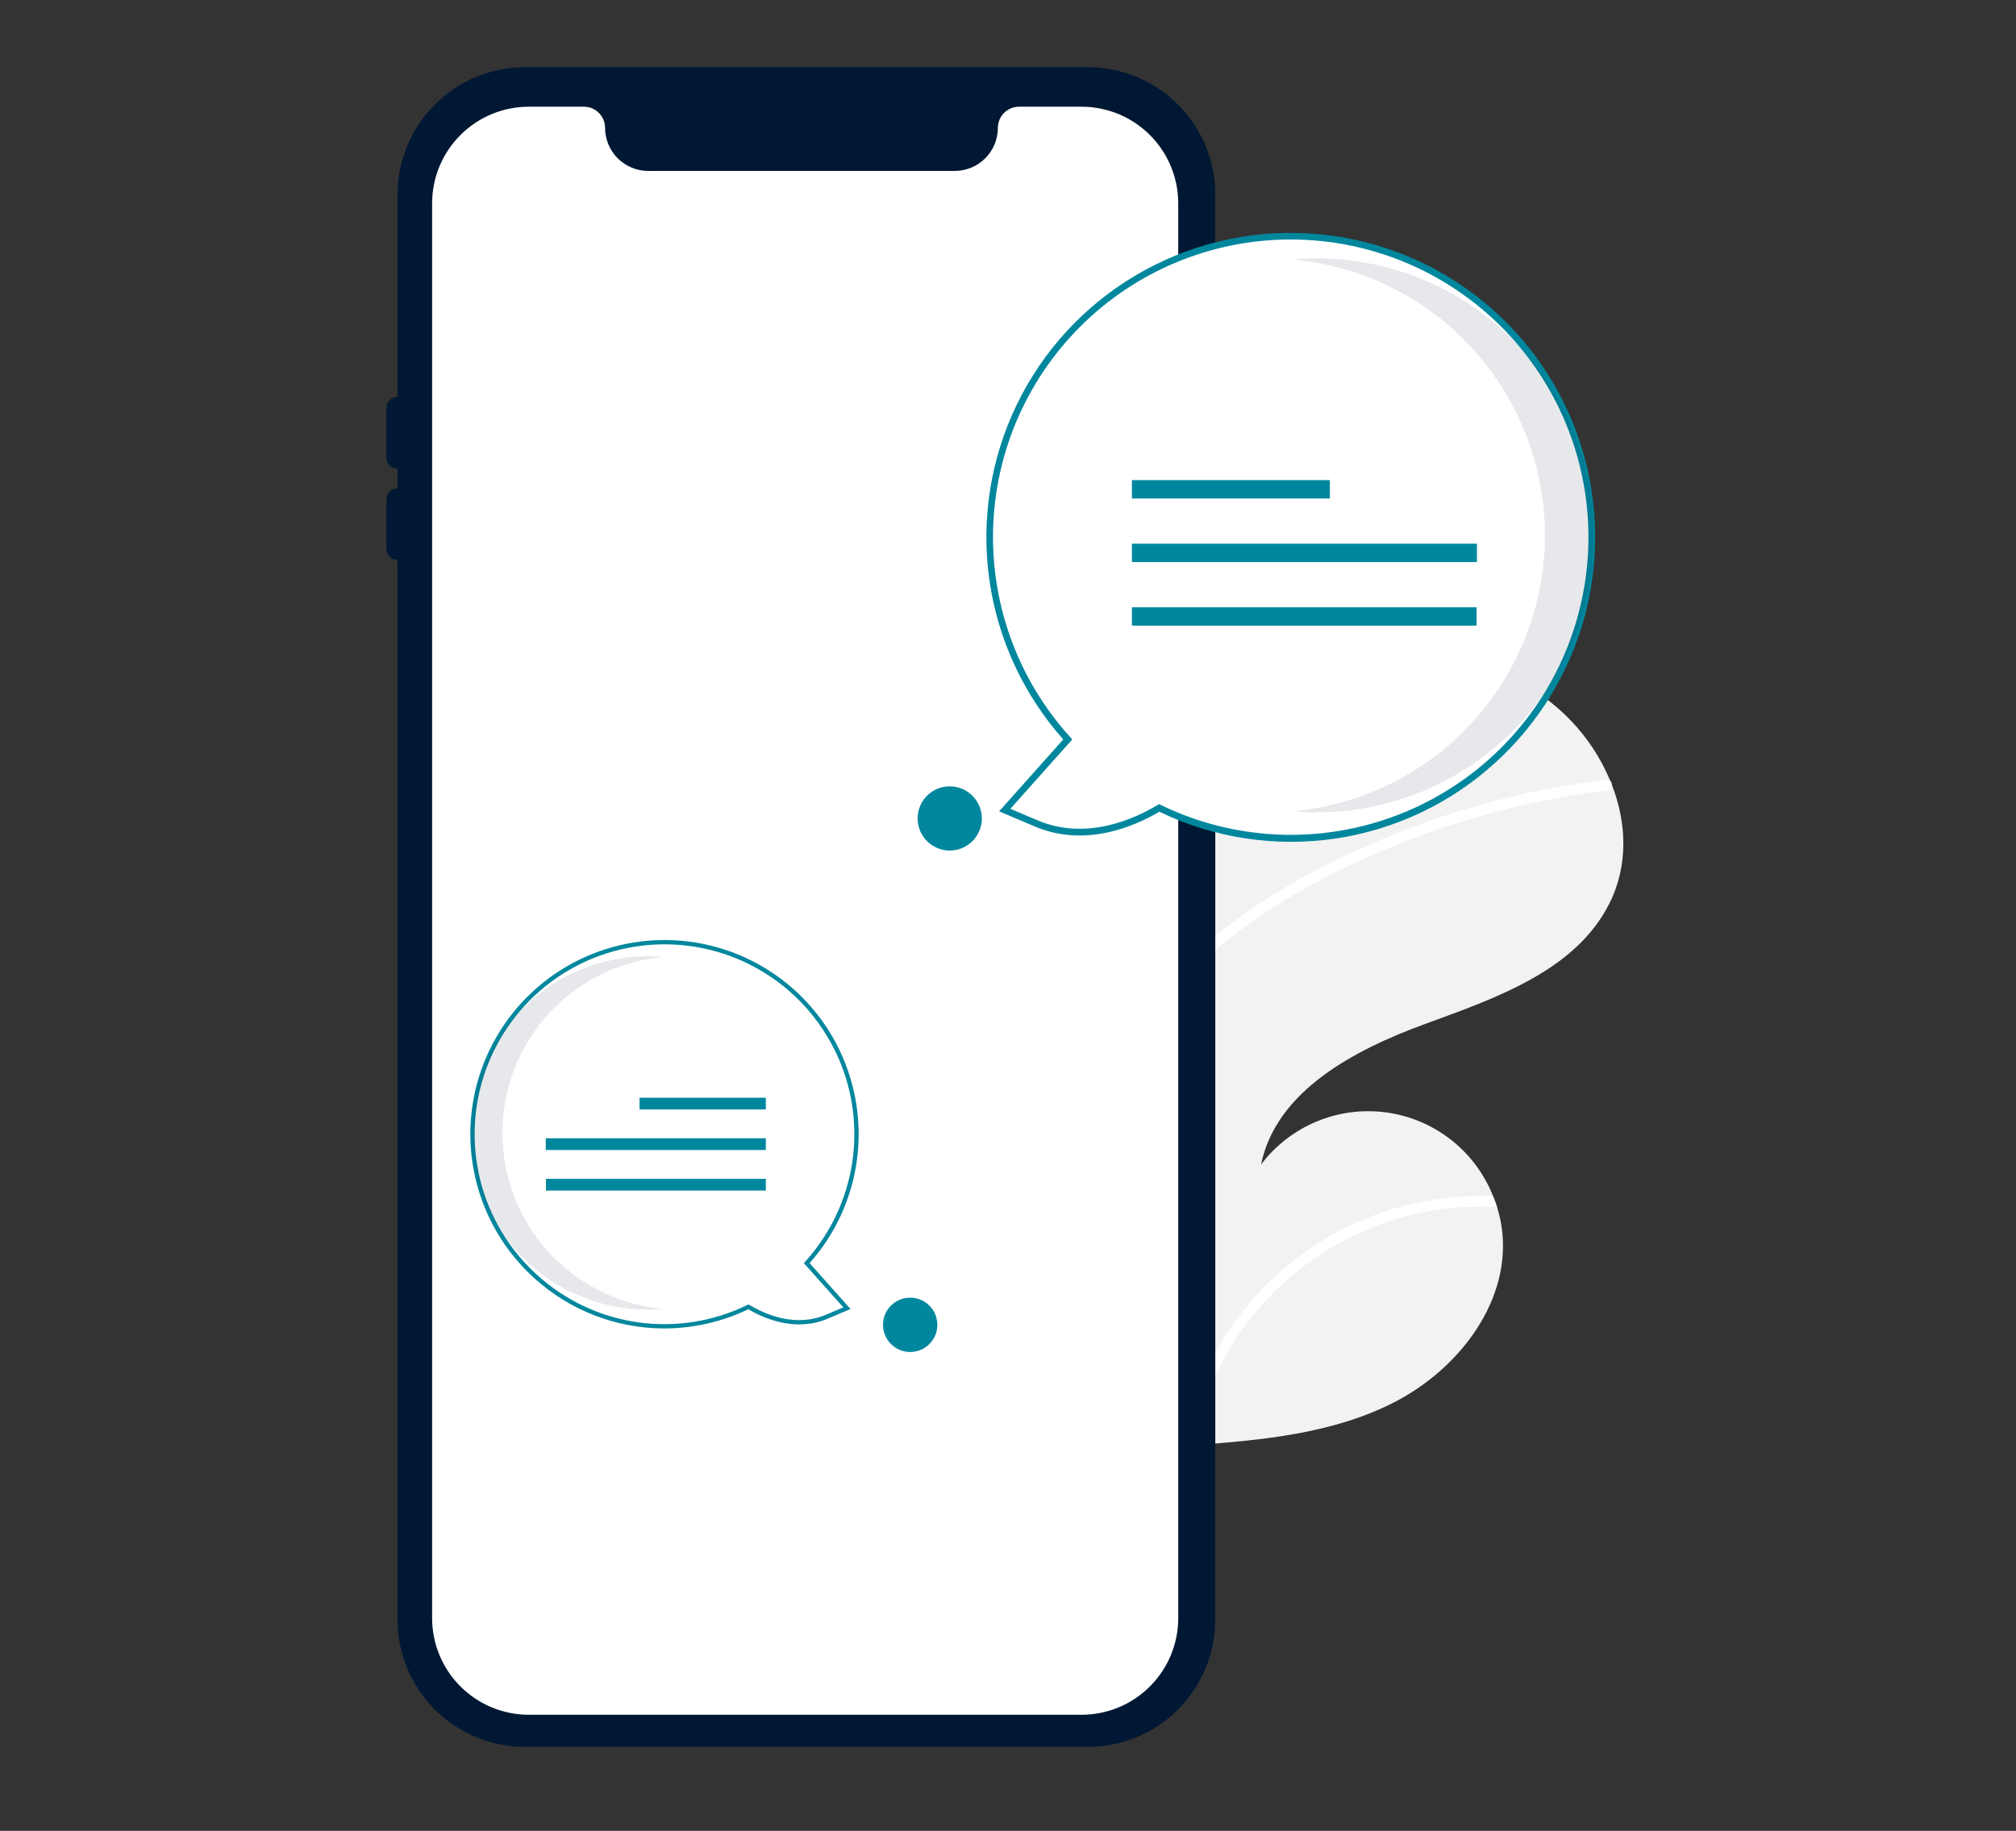 <svg width="120" height="109" viewBox="0 0 120 109" fill="none" xmlns="http://www.w3.org/2000/svg">
<rect x="0" y="0" width="120" height="109" fill="#333333" stroke="none"/>
<path d="M70.348 43.885C70.115 44.046 69.886 44.209 69.658 44.377C67.454 50.749 66.335 57.447 66.347 64.19C66.346 64.97 66.363 65.748 66.398 66.524C66.641 72.343 67.751 78.093 69.691 83.585C69.794 83.874 69.898 84.162 70.004 84.448C70.08 84.654 70.157 84.862 70.24 85.065C70.323 85.168 70.405 85.269 70.487 85.369C70.492 85.374 70.498 85.381 70.503 85.386C70.536 85.426 70.569 85.467 70.599 85.507C70.74 85.679 70.883 85.851 71.024 86.023L70.913 86.036L70.632 86.067L70.634 86.069C70.728 86.062 70.824 86.055 70.919 86.045C70.954 86.044 70.991 86.043 71.026 86.038C71.058 86.036 71.091 86.033 71.122 86.031C75.168 85.737 79.304 85.346 82.914 83.522C86.693 81.612 89.795 77.712 89.436 73.494C89.388 72.942 89.279 72.396 89.111 71.868C89.041 71.647 88.961 71.43 88.875 71.215C88.354 69.894 87.491 68.736 86.374 67.86C85.257 66.984 83.927 66.42 82.52 66.229C81.114 66.037 79.681 66.223 78.371 66.768C77.06 67.313 75.918 68.198 75.062 69.33C75.97 64.935 80.616 62.502 84.829 60.96C89.046 59.418 93.795 57.79 95.802 53.776C96.924 51.541 96.838 49.002 95.935 46.694C95.907 46.625 95.879 46.554 95.848 46.485C94.72 43.773 92.61 41.586 89.939 40.362C84.941 38.164 79.039 39.288 74.128 41.676C72.814 42.316 71.551 43.054 70.348 43.885Z" fill="#F2F2F2"/>
<path d="M85.64 71.38C81.814 71.908 78.259 73.653 75.501 76.358C73.153 78.685 71.475 81.602 70.643 84.802C70.594 84.985 70.551 85.168 70.51 85.351C70.405 85.171 70.302 84.986 70.2 84.803C70.135 84.686 70.068 84.567 70.004 84.448C70.08 84.654 70.158 84.862 70.241 85.065C70.324 85.168 70.405 85.269 70.487 85.369C70.493 85.374 70.498 85.381 70.504 85.386C70.537 85.426 70.569 85.467 70.599 85.507C70.74 85.679 70.883 85.851 71.025 86.023L70.913 86.036L70.633 86.067L70.634 86.069C70.728 86.062 70.824 86.055 70.919 86.045C70.954 86.044 70.992 86.043 71.027 86.038C71.036 85.983 71.048 85.928 71.06 85.874C71.87 81.753 74.145 78.064 77.463 75.49C80.781 72.915 84.919 71.629 89.112 71.868C89.042 71.647 88.961 71.43 88.876 71.215C87.795 71.176 86.712 71.231 85.64 71.38Z" fill="white"/>
<path d="M72.142 55.889C70.652 57.114 69.35 58.551 68.276 60.153C67.717 61.006 67.239 61.909 66.848 62.851C66.662 63.288 66.495 63.737 66.347 64.19C66.346 64.97 66.363 65.748 66.398 66.524C66.514 65.931 66.662 65.344 66.841 64.767C66.933 64.451 67.037 64.139 67.149 63.831C68.404 60.383 70.836 57.595 73.754 55.426C76.881 53.106 80.444 51.308 84.075 49.927C87.795 48.506 91.676 47.546 95.63 47.069C95.72 47.058 95.801 47.013 95.858 46.943C95.915 46.873 95.942 46.784 95.935 46.694C95.934 46.616 95.903 46.541 95.848 46.485C95.819 46.459 95.784 46.44 95.746 46.43C95.709 46.42 95.669 46.419 95.631 46.426C95.143 46.485 94.656 46.546 94.17 46.62C90.126 47.224 86.173 48.328 82.401 49.907C78.76 51.426 75.175 53.345 72.142 55.889Z" fill="white"/>
<path d="M91.361 36.257C92.112 36.257 92.72 35.649 92.72 34.898C92.72 34.147 92.112 33.538 91.361 33.538C90.61 33.538 90.001 34.147 90.001 34.898C90.001 35.649 90.61 36.257 91.361 36.257Z" fill="#F2F2F2"/>
<path d="M64.759 104H31.241C29.232 103.998 27.305 103.198 25.884 101.778C24.464 100.357 23.664 98.43 23.662 96.421V11.579C23.664 9.57 24.464 7.643 25.884 6.222C27.305 4.802 29.232 4.002 31.241 4H64.759C66.769 4.002 68.695 4.802 70.116 6.222C71.537 7.643 72.336 9.57 72.339 11.579V96.421C72.336 98.43 71.537 100.357 70.116 101.778C68.695 103.198 66.769 103.998 64.759 104Z" fill="#001833"/>
<path d="M64.385 6.353H60.654C60.321 6.353 60.001 6.486 59.766 6.721C59.53 6.957 59.398 7.276 59.398 7.609C59.397 8.29 59.126 8.942 58.645 9.424C58.163 9.905 57.511 10.176 56.83 10.177H38.583C37.902 10.176 37.249 9.905 36.768 9.424C36.287 8.942 36.016 8.29 36.015 7.609C36.015 7.276 35.883 6.957 35.647 6.721C35.412 6.486 35.092 6.353 34.759 6.353H31.47C29.946 6.355 28.485 6.961 27.407 8.039C26.329 9.116 25.723 10.578 25.721 12.101V96.34C25.723 97.864 26.329 99.325 27.407 100.402C28.485 101.48 29.946 102.086 31.47 102.088H64.385C65.909 102.086 67.37 101.48 68.447 100.402C69.525 99.325 70.131 97.864 70.133 96.34V12.101C70.131 10.578 69.525 9.116 68.447 8.039C67.37 6.961 65.909 6.355 64.385 6.353Z" fill="white"/>
<path d="M72.632 37.456C72.457 37.456 72.289 37.386 72.165 37.262C72.041 37.138 71.971 36.97 71.971 36.794V23.853C71.971 23.677 72.04 23.509 72.165 23.385C72.289 23.261 72.457 23.191 72.632 23.191C72.808 23.191 72.976 23.261 73.1 23.385C73.225 23.509 73.294 23.677 73.294 23.853V36.794C73.294 36.97 73.224 37.138 73.1 37.262C72.976 37.386 72.808 37.456 72.632 37.456Z" fill="#001833"/>
<path d="M23.662 27.897C23.486 27.897 23.318 27.827 23.194 27.703C23.07 27.579 23 27.411 23 27.235V24.294C23 24.119 23.07 23.95 23.194 23.826C23.318 23.702 23.486 23.632 23.662 23.632C23.837 23.632 24.006 23.702 24.13 23.826C24.254 23.95 24.323 24.119 24.323 24.294V27.235C24.323 27.411 24.254 27.579 24.13 27.703C24.005 27.827 23.837 27.897 23.662 27.897Z" fill="#001833"/>
<path d="M23.662 33.338C23.486 33.338 23.318 33.268 23.194 33.144C23.07 33.02 23 32.852 23 32.676V29.735C23 29.56 23.07 29.392 23.194 29.267C23.318 29.143 23.486 29.073 23.662 29.073C23.837 29.073 24.006 29.143 24.13 29.267C24.254 29.392 24.323 29.56 24.323 29.735V32.676C24.323 32.852 24.254 33.02 24.13 33.144C24.005 33.268 23.837 33.338 23.662 33.338Z" fill="#001833"/>
<path d="M69 48.101C67.409 49.055 64.575 50.25 61.678 49.022L59.806 48.227L63.558 44.021C60.564 40.72 58.908 36.422 58.912 31.965C58.917 27.508 60.582 23.213 63.583 19.918C66.584 16.623 70.704 14.565 75.141 14.144C79.578 13.724 84.012 14.972 87.579 17.645C91.145 20.318 93.587 24.224 94.428 28.601C95.269 32.977 94.449 37.51 92.129 41.315C89.808 45.12 86.152 47.923 81.876 49.178C77.599 50.432 73.009 50.048 69 48.101Z" fill="white"/>
<path d="M69.01 48.327C67.481 49.225 64.57 50.465 61.601 49.206L59.471 48.302L63.29 44.022C60.914 41.349 59.382 38.034 58.887 34.492C58.392 30.951 58.956 27.342 60.508 24.12C62.059 20.898 64.53 18.208 67.608 16.388C70.686 14.567 74.234 13.698 77.804 13.89C81.375 14.082 84.809 15.327 87.674 17.467C90.539 19.607 92.707 22.546 93.904 25.916C95.102 29.285 95.275 32.934 94.403 36.402C93.531 39.87 91.653 43.002 89.004 45.405C86.344 47.832 83.018 49.407 79.455 49.928C75.891 50.449 72.254 49.892 69.01 48.327ZM89.957 20.08C88.394 18.355 86.506 16.955 84.402 15.959C82.298 14.964 80.018 14.393 77.694 14.279C75.369 14.165 73.044 14.51 70.853 15.295C68.662 16.08 66.646 17.288 64.922 18.852C63.198 20.416 61.799 22.304 60.804 24.408C59.81 26.513 59.24 28.793 59.128 31.118C59.015 33.443 59.361 35.767 60.147 37.958C60.932 40.149 62.142 42.164 63.706 43.887L63.827 44.02L60.141 48.152L61.757 48.837C64.624 50.054 67.461 48.79 68.897 47.929L68.99 47.873L69.088 47.921C72.79 49.719 77.002 50.173 81.003 49.204C85.003 48.236 88.541 45.904 91.01 42.611C93.478 39.317 94.723 35.267 94.531 31.156C94.339 27.045 92.722 23.128 89.957 20.08V20.08Z" fill="#00879E"/>
<path opacity="0.1" d="M91.959 31.872C91.959 27.751 90.416 23.779 87.634 20.739C84.851 17.699 81.032 15.811 76.927 15.447C77.407 15.405 77.893 15.382 78.384 15.382C82.756 15.384 86.948 17.122 90.039 20.215C93.129 23.307 94.866 27.5 94.866 31.872C94.866 36.244 93.129 40.437 90.039 43.529C86.948 46.621 82.756 48.359 78.384 48.362C77.894 48.362 77.409 48.339 76.929 48.297C81.034 47.932 84.853 46.043 87.634 43.003C90.416 39.964 91.959 35.992 91.959 31.872Z" fill="#001833"/>
<path d="M79.159 28.583H67.376V29.678H79.159V28.583Z" fill="#00879E"/>
<path d="M87.913 32.369H67.376V33.463H87.913V32.369Z" fill="#00879E"/>
<path d="M87.893 36.154H67.376V37.248H87.893V36.154Z" fill="#00879E"/>
<path d="M31.875 75.988C30.2 74.469 29.014 72.488 28.465 70.295C27.917 68.102 28.031 65.796 28.793 63.667C29.555 61.539 30.931 59.685 32.748 58.339C34.564 56.993 36.738 56.216 38.996 56.105C41.254 55.995 43.494 56.557 45.432 57.72C47.371 58.883 48.921 60.594 49.887 62.638C50.853 64.682 51.191 66.966 50.858 69.202C50.526 71.438 49.538 73.525 48.019 75.2L50.413 77.883L49.218 78.389C47.371 79.173 45.563 78.41 44.548 77.802C42.496 78.799 40.192 79.159 37.934 78.836C35.675 78.512 33.565 77.52 31.875 75.988Z" fill="white"/>
<path d="M39.538 79.089C36.671 79.086 33.907 78.014 31.789 76.082C30.099 74.55 28.901 72.552 28.345 70.34C27.788 68.128 27.899 65.801 28.663 63.651C29.427 61.502 30.809 59.627 32.637 58.262C34.464 56.897 36.655 56.103 38.932 55.981C41.21 55.858 43.473 56.413 45.436 57.574C47.399 58.735 48.975 60.451 49.965 62.506C50.955 64.561 51.314 66.863 50.999 69.122C50.683 71.381 49.706 73.496 48.19 75.2L50.626 77.931L49.268 78.507C47.374 79.31 45.517 78.519 44.542 77.946C42.98 78.697 41.27 79.087 39.538 79.089ZM31.96 75.893C33.628 77.415 35.715 78.4 37.95 78.72C40.185 79.04 42.464 78.68 44.492 77.687L44.554 77.657L44.613 77.692C45.529 78.242 47.339 79.048 49.168 78.272L50.199 77.835L47.847 75.199L47.925 75.114C49.426 73.459 50.403 71.395 50.732 69.183C51.061 66.972 50.726 64.714 49.771 62.693C48.816 60.672 47.283 58.979 45.366 57.829C43.449 56.679 41.235 56.124 39.002 56.233C36.769 56.342 34.619 57.11 32.823 58.441C31.027 59.772 29.666 61.606 28.913 63.71C28.159 65.815 28.046 68.096 28.588 70.264C29.131 72.433 30.304 74.391 31.96 75.893Z" fill="#00879E"/>
<path opacity="0.1" d="M29.904 67.45C29.904 64.822 30.888 62.288 32.663 60.349C34.437 58.41 36.874 57.206 39.492 56.974C39.185 56.947 38.876 56.932 38.562 56.932C35.774 56.934 33.1 58.042 31.128 60.015C29.157 61.987 28.05 64.662 28.05 67.45C28.05 70.239 29.157 72.913 31.128 74.886C33.1 76.858 35.774 77.967 38.562 77.968C38.875 77.968 39.184 77.954 39.49 77.927C36.873 77.694 34.437 76.49 32.662 74.55C30.888 72.612 29.904 70.079 29.904 67.45Z" fill="#001833"/>
<path d="M45.585 65.353H38.069V66.051H45.585V65.353Z" fill="#00879E"/>
<path d="M45.585 67.767H32.485V68.465H45.585V67.767Z" fill="#00879E"/>
<path d="M45.585 70.182H32.498V70.879H45.585V70.182Z" fill="#00879E"/>
<path d="M54.177 80.49C55.071 80.49 55.795 79.766 55.795 78.873C55.795 77.979 55.071 77.255 54.177 77.255C53.284 77.255 52.56 77.979 52.56 78.873C52.56 79.766 53.284 80.49 54.177 80.49Z" fill="#00879E"/>
<path d="M56.531 50.637C57.587 50.637 58.443 49.781 58.443 48.726C58.443 47.67 57.587 46.814 56.531 46.814C55.476 46.814 54.62 47.67 54.62 48.726C54.62 49.781 55.476 50.637 56.531 50.637Z" fill="#00879E"/>
</svg>

